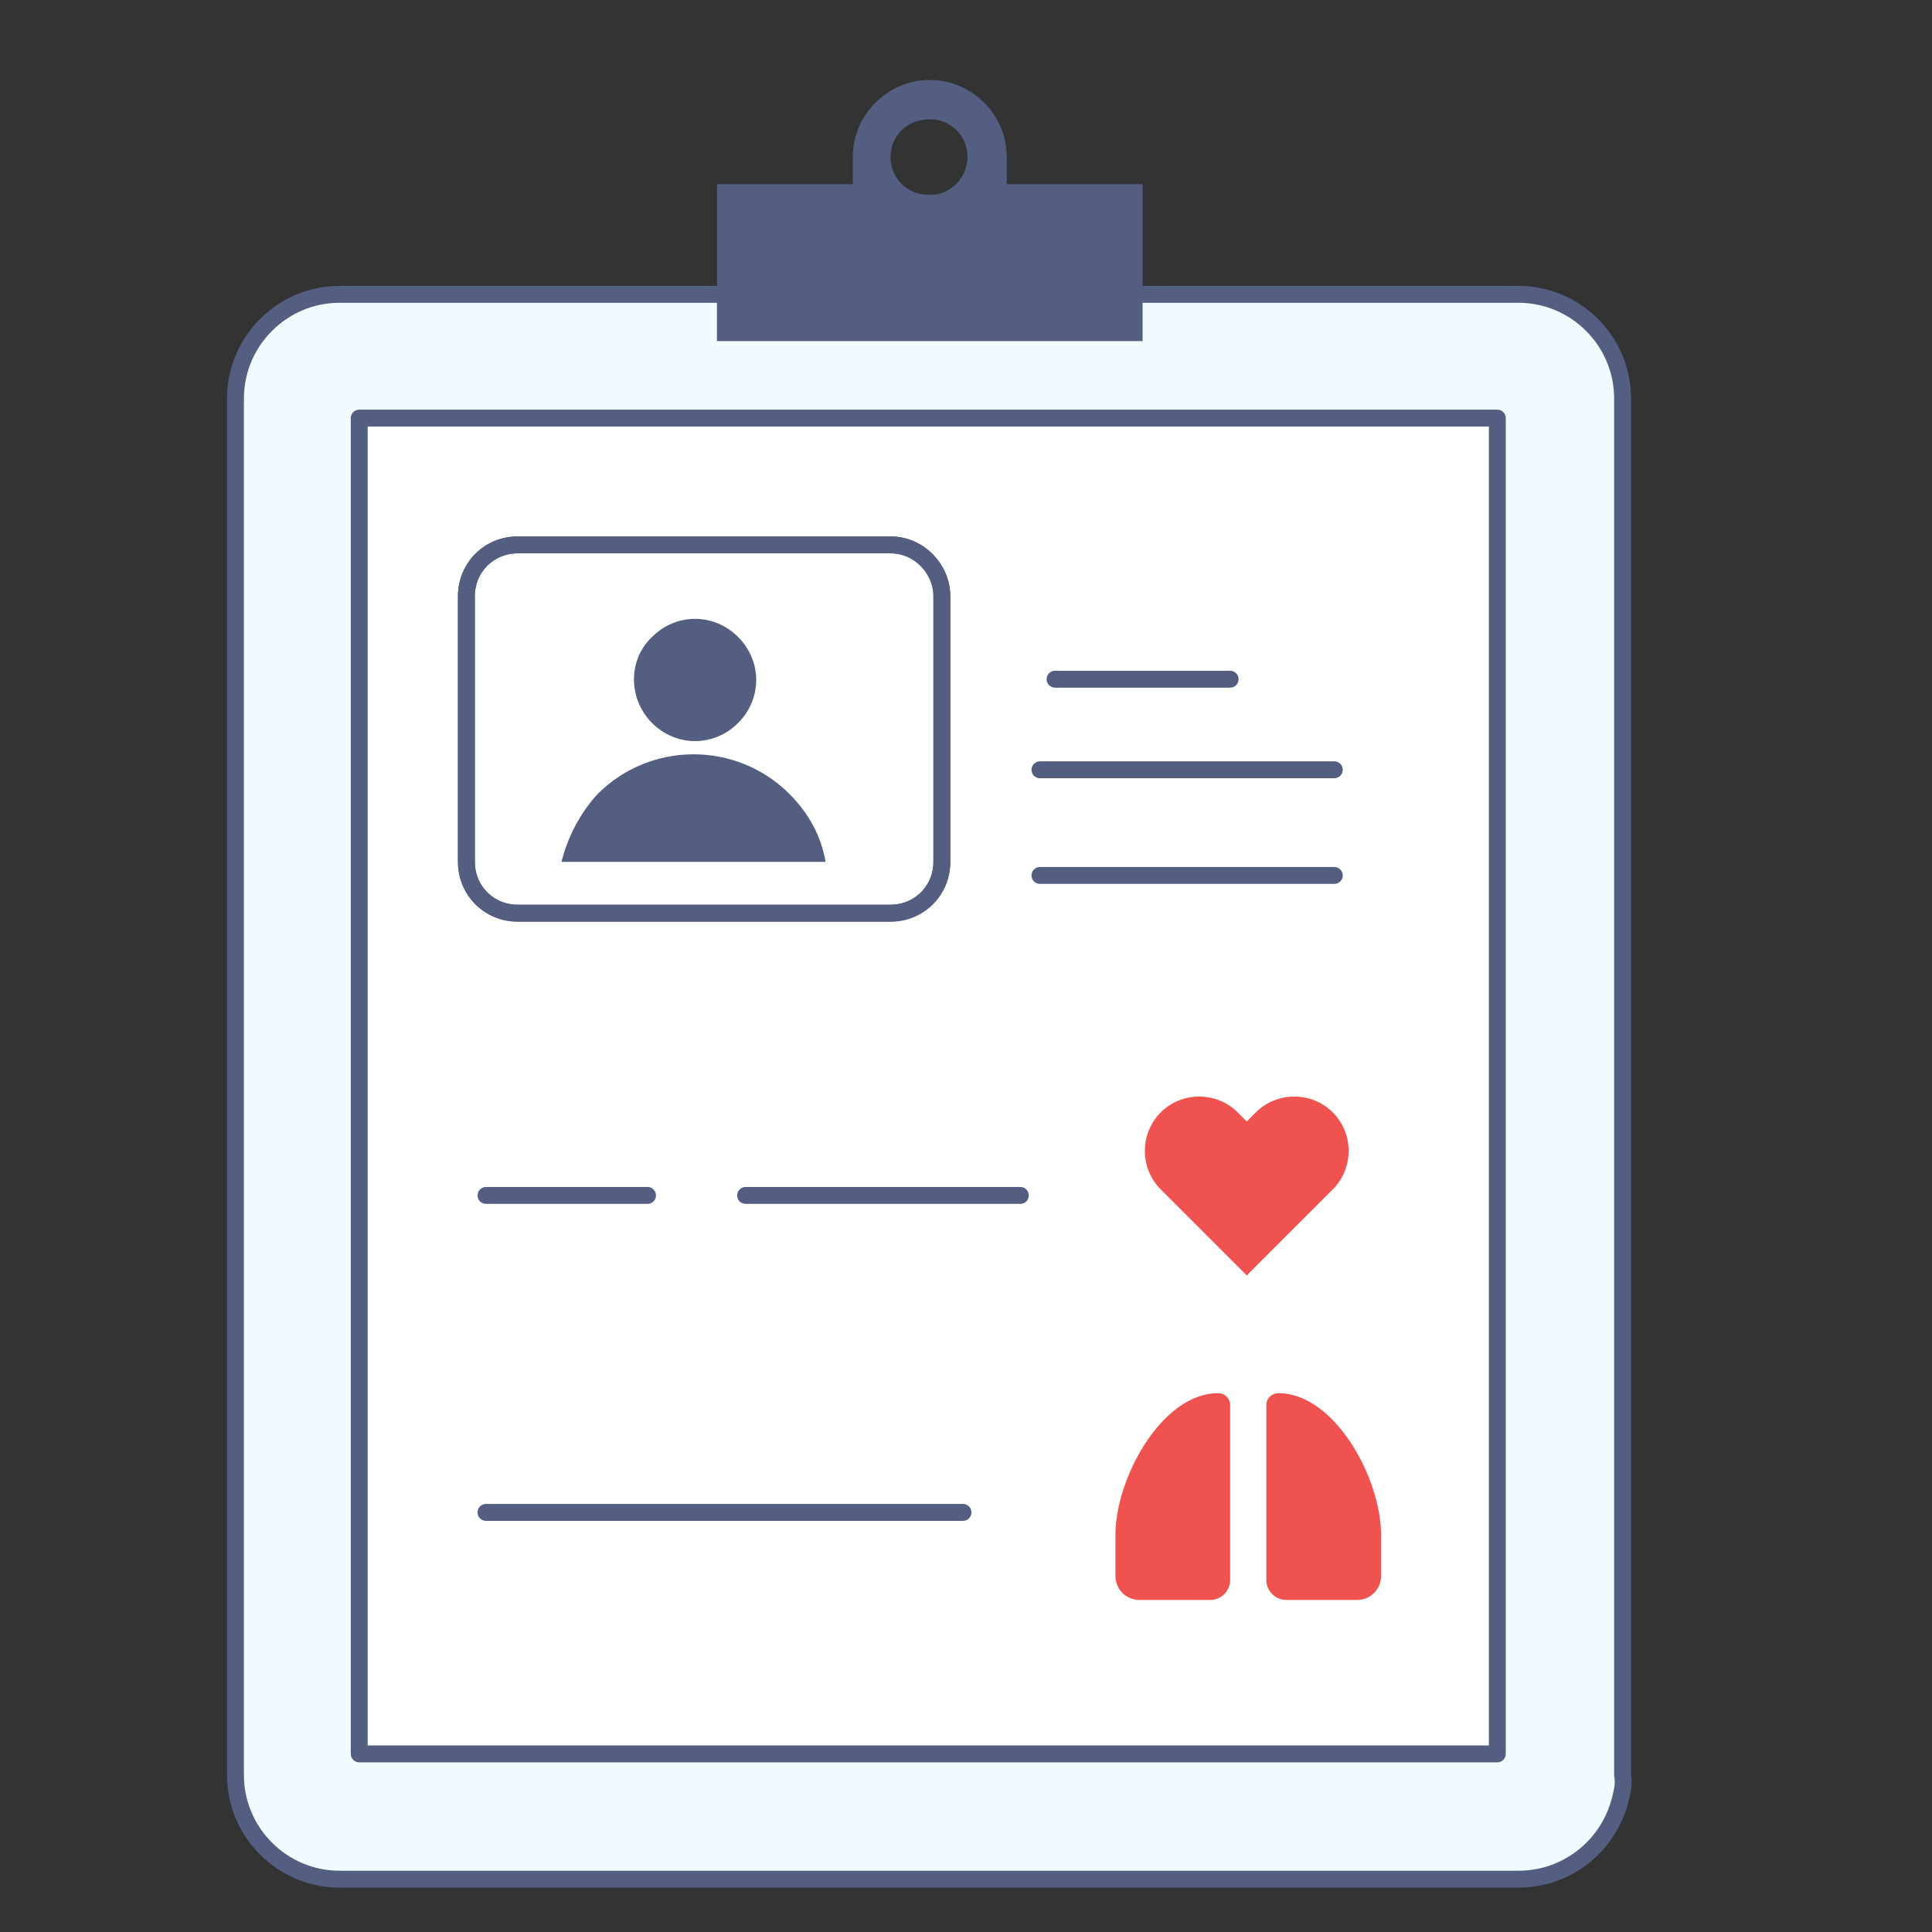 <?xml version="1.0" encoding="utf-8"?>
<!-- Generator: Adobe Illustrator 13.0.0, SVG Export Plug-In . SVG Version: 6.00 Build 14948)  -->
<!DOCTYPE svg PUBLIC "-//W3C//DTD SVG 1.1//EN" "http://www.w3.org/Graphics/SVG/1.1/DTD/svg11.dtd">
<svg version="1.1" id="Layer_1" xmlns="http://www.w3.org/2000/svg" xmlns:xlink="http://www.w3.org/1999/xlink" x="0px" y="0px"
	 width="128px" height="128px" viewBox="0 0 128 128" enable-background="new 0 0 128 128" xml:space="preserve">
<rect x="0" y="0" width="128" height="128" fill="#333333" stroke="none"/>
<path fill-rule="evenodd" clip-rule="evenodd" fill="none" d="M18.7,18.7c25-25,65.5-25,90.5,0c25,25,25,65.5,0,90.5
	c-25,25-65.5,25-90.5,0C-6.2,84.3-6.2,43.7,18.7,18.7z"/>
<path fill-rule="evenodd" clip-rule="evenodd" fill="#F0FAFF" stroke="#545E80" stroke-width="1.12" stroke-miterlimit="10" d="
	M107.4,119c-0.7,3.2-3.5,5.5-6.8,5.5H22.5c-3.8,0-6.9-3.1-6.9-6.9V26.4c0-3.8,3.1-6.9,6.9-6.9h78.1c3.8,0,6.9,3.1,6.9,6.9v91.2
	C107.6,118.1,107.5,118.6,107.4,119z"/>
<rect x="23.8" y="27.7" fill-rule="evenodd" clip-rule="evenodd" fill="#FFFFFF" stroke="#545E80" stroke-width="1.12" stroke-linejoin="round" stroke-miterlimit="10" width="75.4" height="88.5"/>
<path fill-rule="evenodd" clip-rule="evenodd" fill="#F0524F" d="M82,73.7l0.6,0.6l0.6-0.6c1.4-1.4,3.7-1.4,5.1,0
	c1.4,1.4,1.4,3.7,0,5.1l-0.6,0.6l-5.1,5.1l-5.1-5.1l-0.6-0.6c-1.4-1.4-1.4-3.7,0-5.1C78.3,72.3,80.6,72.3,82,73.7z"/>
<path fill-rule="evenodd" clip-rule="evenodd" fill="#545E80" d="M47.5,22.6l0-10.4l9,0v-1.8c0-2.8,2.3-5.1,5.1-5.1
	c2.8,0,5.1,2.3,5.1,5.1v1.8l9,0l0,10.4L47.5,22.6z M64.1,10.4c0-1.4-1.1-2.5-2.5-2.5C60.1,7.9,59,9,59,10.4c0,1.4,1.1,2.5,2.5,2.5
	C62.9,13,64.1,11.8,64.1,10.4z"/>
<line fill-rule="evenodd" clip-rule="evenodd" fill="none" stroke="#545E80" stroke-width="1.12" stroke-linecap="round" stroke-linejoin="round" stroke-miterlimit="10" x1="32.2" y1="79.2" x2="42.9" y2="79.2"/>
<line fill-rule="evenodd" clip-rule="evenodd" fill="none" stroke="#545E80" stroke-width="1.12" stroke-linecap="round" stroke-linejoin="round" stroke-miterlimit="10" x1="32.2" y1="100.2" x2="63.8" y2="100.2"/>
<line fill-rule="evenodd" clip-rule="evenodd" fill="none" stroke="#545E80" stroke-width="1.12" stroke-linecap="round" stroke-linejoin="round" stroke-miterlimit="10" x1="49.4" y1="79.2" x2="67.6" y2="79.2"/>
<g>
	<path fill-rule="evenodd" clip-rule="evenodd" fill="#F0524F" d="M80.2,106h-4.7c-0.9,0-1.6-0.7-1.6-1.6v-2.7
		c0-3.8,3.1-9.4,6.8-9.4l0,0c0.4,0,0.8,0.3,0.8,0.8v11.6C81.5,105.4,80.9,106,80.2,106z"/>
	<path fill-rule="evenodd" clip-rule="evenodd" fill="#F0524F" d="M85.2,106h4.7c0.9,0,1.6-0.7,1.6-1.6v-2.7c0-3.8-3.1-9.4-6.8-9.4
		l0,0c-0.4,0-0.8,0.3-0.8,0.8v11.6C83.9,105.4,84.5,106,85.2,106z"/>
</g>
<path fill-rule="evenodd" clip-rule="evenodd" fill="none" stroke="#545E80" stroke-width="1.12" stroke-miterlimit="10" d="
	M59,36.1H34.3c-1.9,0-3.4,1.5-3.4,3.4v17.6c0,1.9,1.5,3.4,3.4,3.4H59c1.9,0,3.4-1.5,3.4-3.4V39.5C62.4,37.7,60.9,36.1,59,36.1z"/>
<line fill-rule="evenodd" clip-rule="evenodd" fill="none" stroke="#545E80" stroke-width="1.12" stroke-linecap="round" stroke-linejoin="round" stroke-miterlimit="10" x1="69.9" y1="45" x2="81.5" y2="45"/>
<line fill-rule="evenodd" clip-rule="evenodd" fill="none" stroke="#545E80" stroke-width="1.12" stroke-linecap="round" stroke-linejoin="round" stroke-miterlimit="10" x1="68.9" y1="51" x2="88.4" y2="51"/>
<line fill-rule="evenodd" clip-rule="evenodd" fill="none" stroke="#545E80" stroke-width="1.12" stroke-linecap="round" stroke-linejoin="round" stroke-miterlimit="10" x1="68.9" y1="58" x2="88.4" y2="58"/>
<path fill-rule="evenodd" clip-rule="evenodd" fill="#545E80" d="M43.2,42.2c1.6-1.6,4.1-1.6,5.7,0c1.6,1.6,1.6,4.1,0,5.7
	c-1.6,1.6-4.1,1.6-5.7,0C41.6,46.3,41.6,43.7,43.2,42.2z"/>
<path fill-rule="evenodd" clip-rule="evenodd" fill="#545E80" d="M39.6,52.6c3.5-3.5,9.2-3.5,12.7,0c1.3,1.3,2.1,2.8,2.4,4.5H37.2
	C37.6,55.5,38.4,53.9,39.6,52.6z"/>
<path fill-rule="evenodd" clip-rule="evenodd" fill="none" stroke="#545E80" stroke-width="1.12" stroke-miterlimit="10" d="
	M59,36.1H34.3c-1.9,0-3.4,1.5-3.4,3.4v17.6c0,1.9,1.5,3.4,3.4,3.4H59c1.9,0,3.4-1.5,3.4-3.4V39.5C62.4,37.7,60.9,36.1,59,36.1z"/>
</svg>

